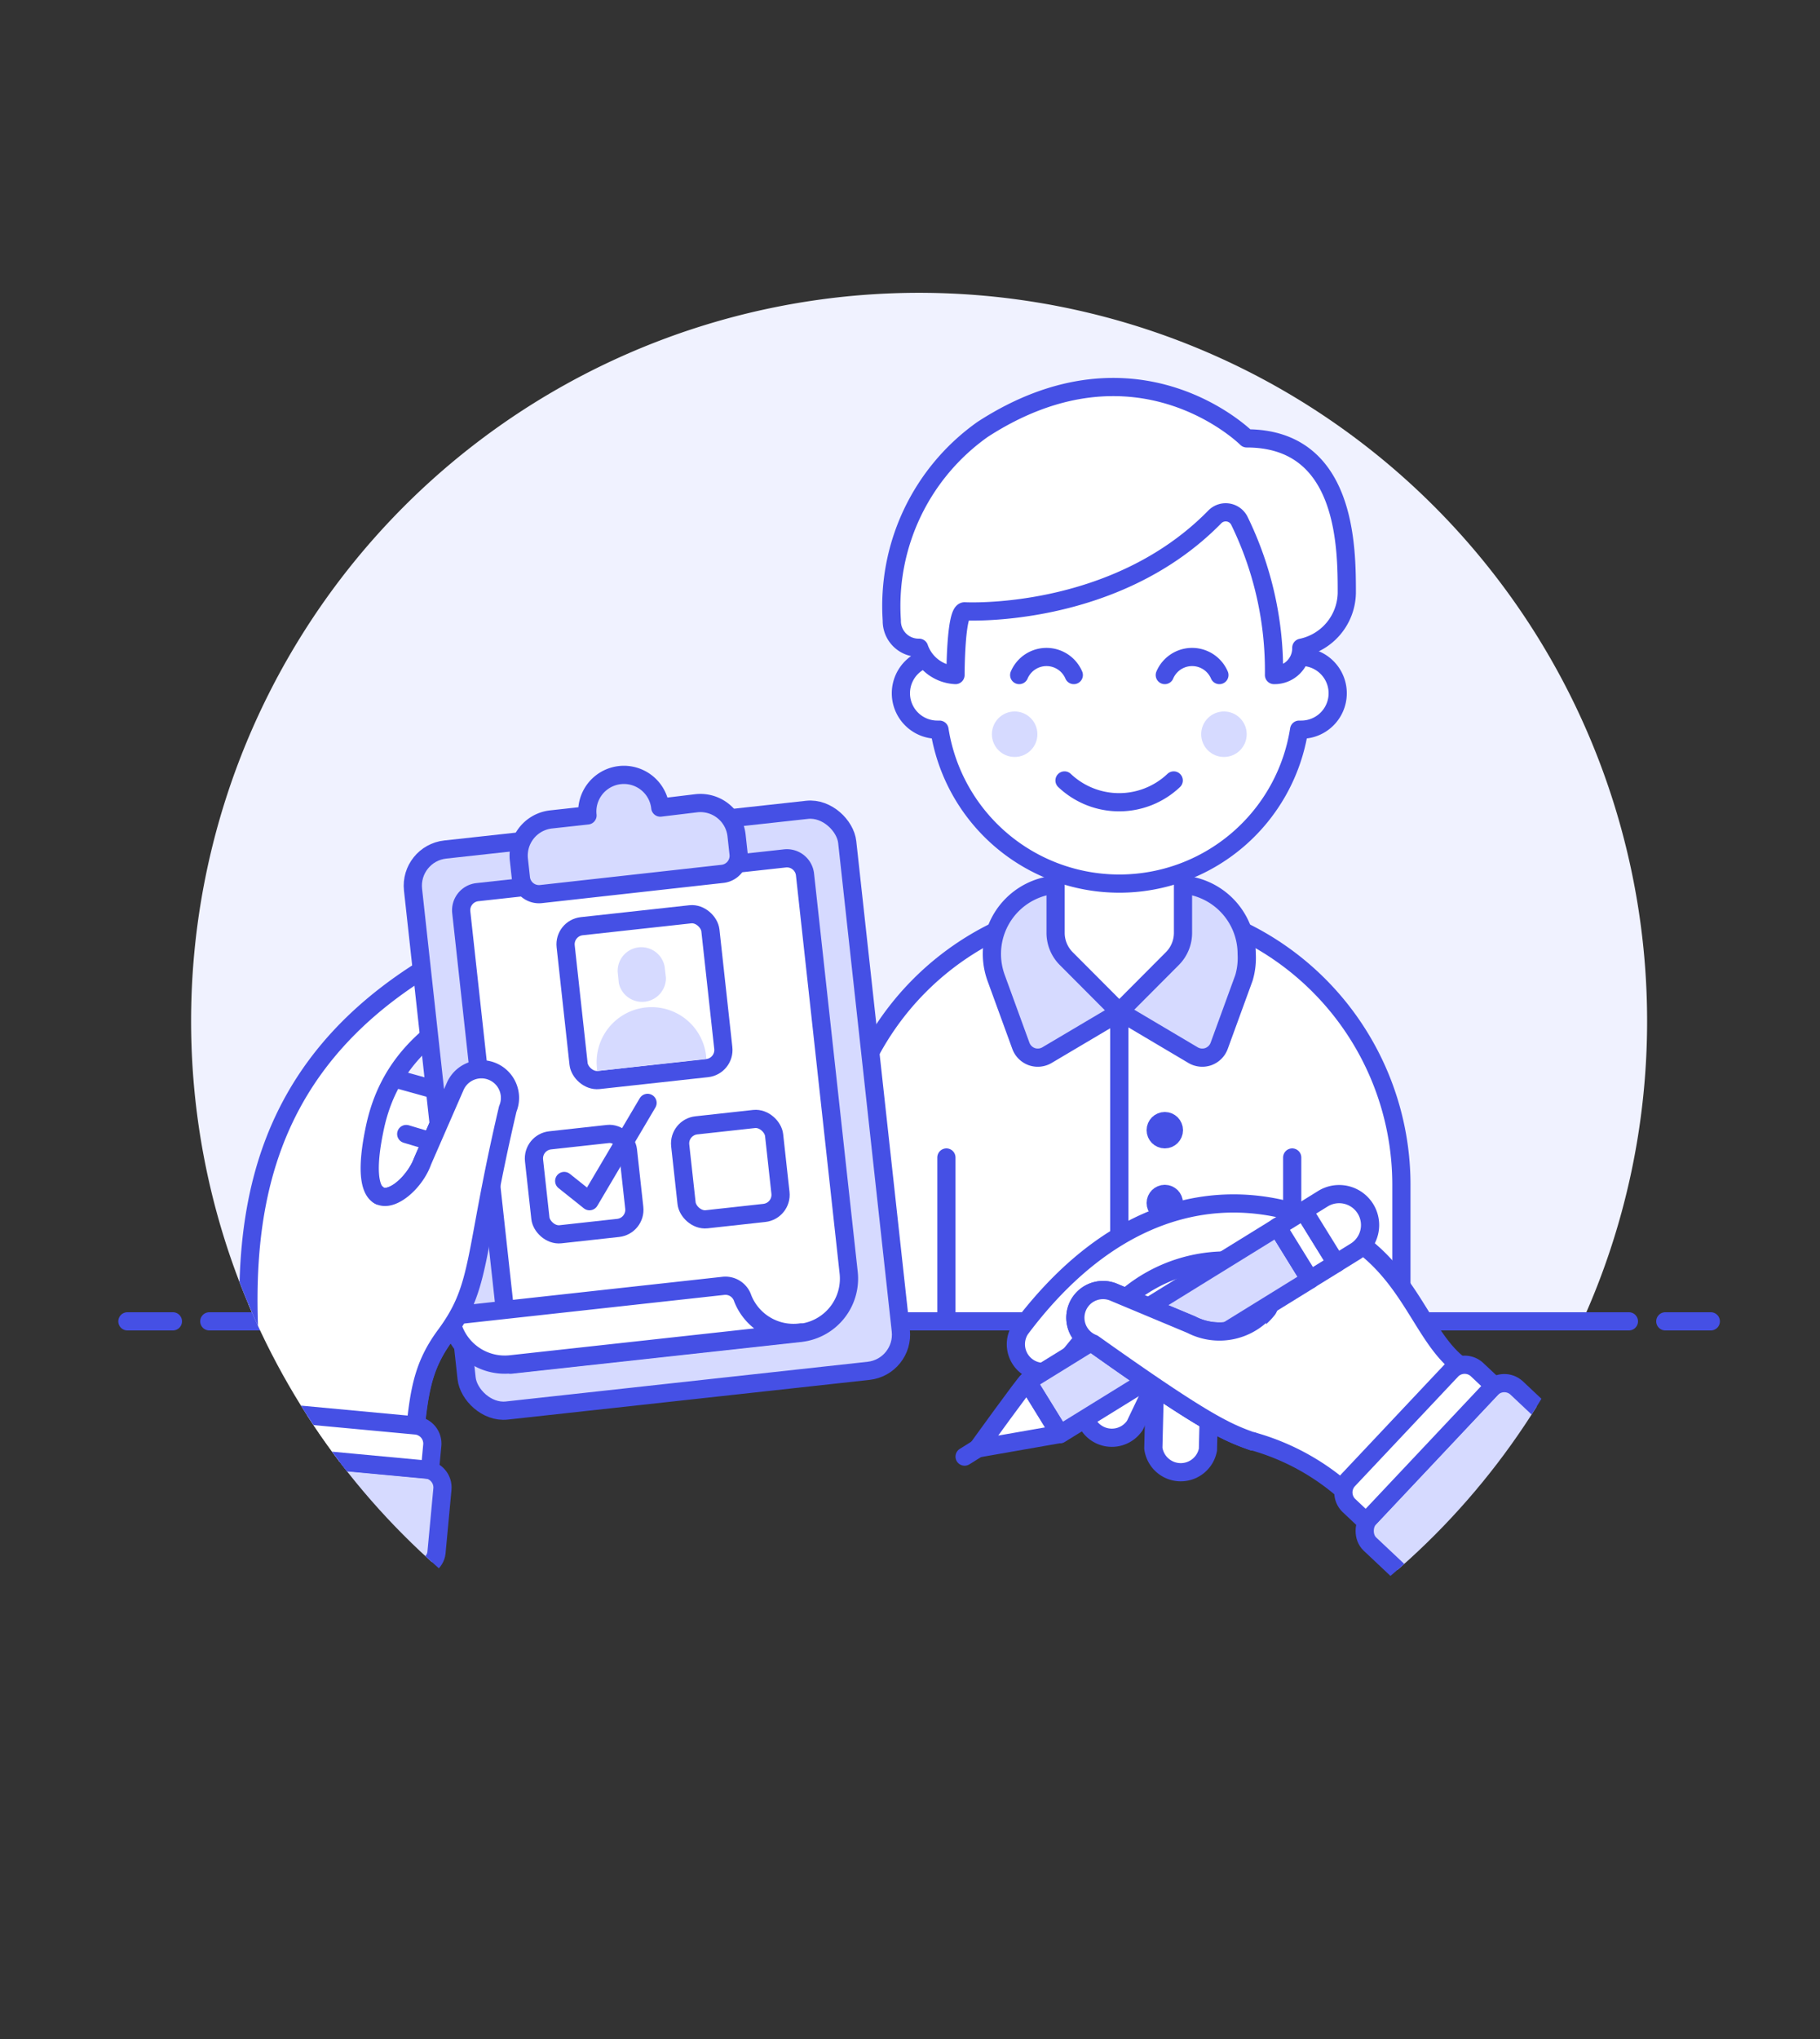 <svg id="Duotone" xmlns="http://www.w3.org/2000/svg" xmlns:xlink="http://www.w3.org/1999/xlink" viewBox="0 0 100 112"><rect x="0" y="0" width="100" height="112" fill="#333333" stroke="none"/><defs><style>.cls-1,.cls-10,.cls-3,.cls-9{fill:none;}.cls-2{fill:#f0f2ff;}.cls-10,.cls-11,.cls-12,.cls-3,.cls-5,.cls-6,.cls-9{stroke:#4550e5;}.cls-3,.cls-5,.cls-6{stroke-linecap:round;}.cls-10,.cls-12,.cls-3,.cls-5,.cls-6{stroke-linejoin:round;}.cls-11,.cls-12,.cls-4,.cls-6{fill:#fff;}.cls-5,.cls-7{fill:#d6daff;}.cls-8{clip-path:url(#clip-path);}.cls-11,.cls-9{stroke-miterlimit:10;}</style><clipPath id="clip-path"><circle class="cls-1" cx="50.5" cy="56.08" r="40"/></clipPath></defs><title>17- job-interview-1</title><g id="Icons"><g id="Background"><g id="New_Symbol_56-12" data-name="New Symbol 56"><path class="cls-2" d="M90.5,56.08a40,40,0,1,0-76.44,16.5H86.94A39.92,39.92,0,0,0,90.5,56.08Z"/><line class="cls-3" x1="11.5" y1="72.58" x2="89.5" y2="72.58"/><line class="cls-3" x1="7" y1="72.58" x2="9.5" y2="72.58"/><line class="cls-3" x1="91.5" y1="72.58" x2="94" y2="72.58"/></g></g><g id="Scene"><path class="cls-4" d="M77,65.08a15.5,15.5,0,0,0-31,0v7.5H77Z"/><path class="cls-3" d="M77,65.08a15.5,15.5,0,0,0-31,0v7.5H77Z"/><path class="cls-5" d="M68.5,52.4a3.82,3.82,0,0,0-3.83-3.82H58.33A3.82,3.82,0,0,0,54.5,52.4a3.88,3.88,0,0,0,.23,1.31l1.36,3.73a1,1,0,0,0,.6.6,1,1,0,0,0,.85-.09l4-2.37,4,2.37a1,1,0,0,0,.85.09,1,1,0,0,0,.6-.6l1.36-3.73A3.88,3.88,0,0,0,68.5,52.4Z"/><line class="cls-3" x1="61.5" y1="55.58" x2="61.5" y2="72.58"/><path class="cls-4" d="M65,51.25a2,2,0,0,1-.59,1.41L61.5,55.58l-2.91-2.92A2,2,0,0,1,58,51.25V46.58h7Z"/><path class="cls-3" d="M65,51.25a2,2,0,0,1-.59,1.41L61.5,55.58l-2.91-2.92A2,2,0,0,1,58,51.25V46.58h7Z"/><path class="cls-6" d="M71.5,36.08v-2.5a10,10,0,0,0-20,0v2.5a2,2,0,0,0,0,4l.12,0a10,10,0,0,0,19.76,0l.12,0a2,2,0,0,0,0-4Z"/><path class="cls-3" d="M67,37.08a1.63,1.63,0,0,0-3,0"/><path class="cls-3" d="M59,37.08a1.63,1.63,0,0,0-3,0"/><circle class="cls-7" cx="55.75" cy="40.33" r="1.25"/><circle class="cls-7" cx="67.25" cy="40.33" r="1.25"/><path class="cls-3" d="M58.49,42.87a4.36,4.36,0,0,0,6,0"/><circle class="cls-3" cx="64" cy="66.08" r="0.5"/><circle class="cls-3" cx="64" cy="62.08" r="0.5"/><circle class="cls-3" cx="64" cy="70.08" r="0.5"/><line class="cls-3" x1="52" y1="63.58" x2="52" y2="72.58"/><line class="cls-3" x1="71" y1="63.58" x2="71" y2="72.58"/><path class="cls-4" d="M53,33.58s8.23.45,13.75-5.19a.84.84,0,0,1,1.34.2A18.75,18.75,0,0,1,70,37.08a1.47,1.47,0,0,0,1.5-1.5,3.13,3.13,0,0,0,2.5-3c0-2.5,0-8.5-5.5-8.5,0,0-6-6-14.5-.5a11.88,11.88,0,0,0-5,10.5,1.47,1.47,0,0,0,1.5,1.5,2.23,2.23,0,0,0,2,1.5S52.5,33.58,53,33.58Z"/><path class="cls-3" d="M53,33.58s8.23.45,13.75-5.19a.84.84,0,0,1,1.34.2A18.75,18.75,0,0,1,70,37.08a1.47,1.47,0,0,0,1.5-1.5,3.13,3.13,0,0,0,2.5-3c0-2.5,0-8.5-5.5-8.5,0,0-6-6-14.5-.5a11.88,11.88,0,0,0-5,10.5,1.47,1.47,0,0,0,1.5,1.5,2.23,2.23,0,0,0,2,1.5S52.5,33.58,53,33.58Z"/><g class="cls-8"><path class="cls-6" d="M32.51,64.77l-4.8-3.64a3.65,3.65,0,0,0-1.13-.53l-5.25-1.46c-.69-.54-.64.39-1.17,1.07s-1.91,3.49-1.23,4l6,4.58h0l.22,1.36a1.57,1.57,0,0,0,3.1-.46,1.52,1.52,0,0,0,1.07,0,1.56,1.56,0,0,0,.91-2l-.35-.93.66.5a1.57,1.57,0,1,0,1.93-2.48Z"/><path class="cls-9" d="M26.63,66.93l.71,1.86a1.57,1.57,0,0,0,2.93-1.11"/><line class="cls-9" x1="27.08" y1="64.59" x2="30.58" y2="67.25"/><line class="cls-3" x1="23.69" y1="62.7" x2="22.32" y2="62.29"/><path class="cls-4" d="M22.62,80.65l-8.28-.78h0C13,69.7,12.27,58.76,25.44,52l.75-.39a1.57,1.57,0,0,1,1.45,2.79l-.75.39c-3.32,1.71-5.62,3.69-6.33,7.34-1.12,5.51,1.91,3.59,2.66,1.65L25,59.7a1.57,1.57,0,0,1,2.9,1.21C26,69,26.49,70.59,24.5,73.3,23,75.31,23,76.87,22.62,80.65Z"/><path class="cls-3" d="M22.62,80.65l-8.28-.78h0C13,69.7,12.27,58.76,25.44,52l.75-.39a1.57,1.57,0,0,1,1.45,2.79l-.75.39c-3.32,1.71-5.62,3.69-6.33,7.34-1.12,5.51,1.91,3.59,2.66,1.65L25,59.7a1.57,1.57,0,0,1,2.9,1.21C26,69,26.49,70.59,24.5,73.3,23,75.31,23,76.87,22.62,80.65Z"/><rect class="cls-5" x="24.09" y="45.48" width="24" height="31" rx="2" ry="2" transform="translate(-6.43 4.3) rotate(-6.26)"/><path class="cls-6" d="M27.59,48h17a1,1,0,0,1,1,1V71a3,3,0,0,1-3,3h-16a0,0,0,0,1,0,0V49a1,1,0,0,1,1-1Z" transform="translate(-6.43 4.3) rotate(-6.26)"/><path class="cls-7" d="M36.28,44.36a2,2,0,0,0-4,.43l-2,.22a2,2,0,0,0-1.77,2.21l.11,1a1,1,0,0,0,1.11.89L39.7,48a1,1,0,0,0,.88-1.11l-.11-1a2,2,0,0,0-2.2-1.77Z"/><path class="cls-3" d="M36.28,44.36a2,2,0,0,0-4,.43l-2,.22a2,2,0,0,0-1.77,2.21l.11,1a1,1,0,0,0,1.11.89L39.7,48a1,1,0,0,0,.88-1.11l-.11-1a2,2,0,0,0-2.2-1.77Z"/><rect class="cls-6" x="31.41" y="50.52" width="8" height="8.5" rx="1" ry="1" transform="translate(-5.76 4.19) rotate(-6.26)"/><path class="cls-7" d="M34,54a1.31,1.31,0,0,0,2.59-.29l-.07-.6a1.3,1.3,0,0,0-2.58.28Z"/><path class="cls-7" d="M32.8,58.83l0-.16a3,3,0,0,1,6-.66v.15Z"/><path class="cls-6" d="M28.06,74.94a3,3,0,0,1-3.31-2.66l15-1.65a1,1,0,0,1,1.06.69A3,3,0,0,0,44,73.19Z"/><rect class="cls-3" x="29.51" y="62.44" width="5.19" height="5.19" rx="1" ry="1" transform="translate(-6.93 3.91) rotate(-6.28)"/><rect class="cls-3" x="37.54" y="61.62" width="5.19" height="5.19" rx="1" ry="1" transform="translate(-6.79 4.78) rotate(-6.28)"/><polyline class="cls-3" points="31 64.87 32.39 65.98 35.58 60.58"/><path class="cls-6" d="M20.82,65.66c.71.41,2-.73,2.4-1.88L25,59.7a1.57,1.57,0,0,1,2.9,1.21C26,69,26.49,70.59,24.5,73.3c-1.49,2-1.53,3.57-1.88,7.35l-4.05-.38"/><rect class="cls-7" x="15.34" y="76.89" width="5.5" height="12.17" rx="1" ry="1" transform="translate(-66.21 93.28) rotate(-84.67)"/><rect class="cls-10" x="15.34" y="76.89" width="5.5" height="12.17" rx="1" ry="1" transform="translate(-66.21 93.28) rotate(-84.67)"/><path class="cls-6" d="M18.28,73.77h1.36a0,0,0,0,1,0,0v10.6a0,0,0,0,1,0,0H18.28a1,1,0,0,1-1-1v-8.6A1,1,0,0,1,18.28,73.77Z" transform="translate(98.9 68.04) rotate(95.33)"/><path class="cls-11" d="M65,73.14a1.52,1.52,0,0,1,1.49,1.55l-.12,4.94a1.52,1.52,0,0,1-3-.08l.12-4.93A1.52,1.52,0,0,1,65,73.14Z"/><path class="cls-11" d="M63.38,72.71a1.52,1.52,0,0,1,.69,2l-1.71,3.58A1.52,1.52,0,0,1,59.64,77l1.71-3.58A1.52,1.52,0,0,1,63.38,72.71Z"/><path class="cls-4" d="M68.84,79.17a12.9,12.9,0,0,1,5,2.7l1.57,1.3,6.47-6.86L80.36,75.1c-2.35-1.61-2.85-5.63-7.06-7.67C68,64.85,61.54,65.7,56.07,73a1.52,1.52,0,0,0,2.42,1.83c.36-.47.73-.92,1.09-1.34a20.13,20.13,0,0,1,2.31-2.2,8.47,8.47,0,0,1,6.13-2,1.77,1.77,0,0,1,1.64,2.62,3.37,3.37,0,0,1-4.21.92l-3.56-1.5h0a20.13,20.13,0,0,0-2.31,2.2h0a1.75,1.75,0,0,0,.48.32C66.14,78.11,67.36,78.65,68.84,79.17Z"/><path class="cls-12" d="M69.66,71.84a3.37,3.37,0,0,1-4.21.92l-3.56-1.5a8.47,8.47,0,0,1,6.13-2A1.77,1.77,0,0,1,69.66,71.84Z"/><path class="cls-3" d="M68.84,79.17a12.9,12.9,0,0,1,5,2.7l1.57,1.3,6.47-6.86L80.36,75.1c-2.35-1.61-2.85-5.63-7.06-7.67C68,64.85,61.54,65.7,56.07,73a1.52,1.52,0,0,0,2.42,1.83c.36-.47.73-.92,1.09-1.34a20.13,20.13,0,0,1,2.31-2.2,8.47,8.47,0,0,1,6.13-2,1.77,1.77,0,0,1,1.64,2.62,3.37,3.37,0,0,1-4.21.92l-3.56-1.5h0a20.13,20.13,0,0,0-2.31,2.2h0a1.75,1.75,0,0,0,.48.32C66.14,78.11,67.36,78.65,68.84,79.17Z"/><rect class="cls-7" x="77.86" y="75.79" width="5.32" height="11.77" rx="1" ry="1" transform="translate(83.14 196.33) rotate(-136.72)"/><rect class="cls-10" x="77.86" y="75.79" width="5.32" height="11.77" rx="1" ry="1" transform="translate(83.14 196.33) rotate(-136.72)"/><path class="cls-6" d="M77.61,73.94h1.28a0,0,0,0,1,0,0V84.2a0,0,0,0,1,0,0H77.61a1,1,0,0,1-1-1V74.94A1,1,0,0,1,77.61,73.94Z" transform="translate(75.35 -31.8) rotate(43.28)"/><rect class="cls-7" x="62.51" y="65.01" width="3.4" height="16.15" transform="translate(92.64 -19.95) rotate(58.29)"/><path class="cls-4" d="M56.45,75.88c-.08,0-2.73,3.68-2.73,3.68l4.51-.79Z"/><rect class="cls-3" x="62.51" y="65.01" width="3.4" height="16.15" transform="translate(92.64 -19.95) rotate(58.29)"/><rect class="cls-4" x="70.1" y="67.54" width="3.4" height="1.7" transform="translate(92.23 -28.64) rotate(58.28)"/><rect class="cls-3" x="70.1" y="67.54" width="3.4" height="1.7" transform="translate(92.23 -28.64) rotate(58.28)"/><path class="cls-4" d="M74.5,68.72a1.7,1.7,0,0,0-1.79-2.89l-1.08.67,1.79,2.89Z"/><path class="cls-3" d="M74.5,68.72a1.7,1.7,0,0,0-1.79-2.89l-1.08.67,1.79,2.89Z"/><line class="cls-3" x1="53.72" y1="79.56" x2="53" y2="80.01"/><path class="cls-3" d="M56.45,75.88c-.08,0-2.73,3.68-2.73,3.68l4.51-.79Z"/><path class="cls-3" d="M69.66,71.84a3.37,3.37,0,0,1-4.21.92L61.24,71a1.52,1.52,0,1,0-1.18,2.8c6.08,4.32,7.3,4.86,8.78,5.38"/><path class="cls-4" d="M69.66,71.84a3.37,3.37,0,0,1-4.21.92L61.24,71a1.52,1.52,0,1,0-1.18,2.8c6.08,4.32,7.3,4.86,8.78,5.38"/><path class="cls-3" d="M69.66,71.84a3.37,3.37,0,0,1-4.21.92L61.24,71a1.52,1.52,0,1,0-1.18,2.8c6.08,4.32,7.3,4.86,8.78,5.38"/></g></g></g></svg>